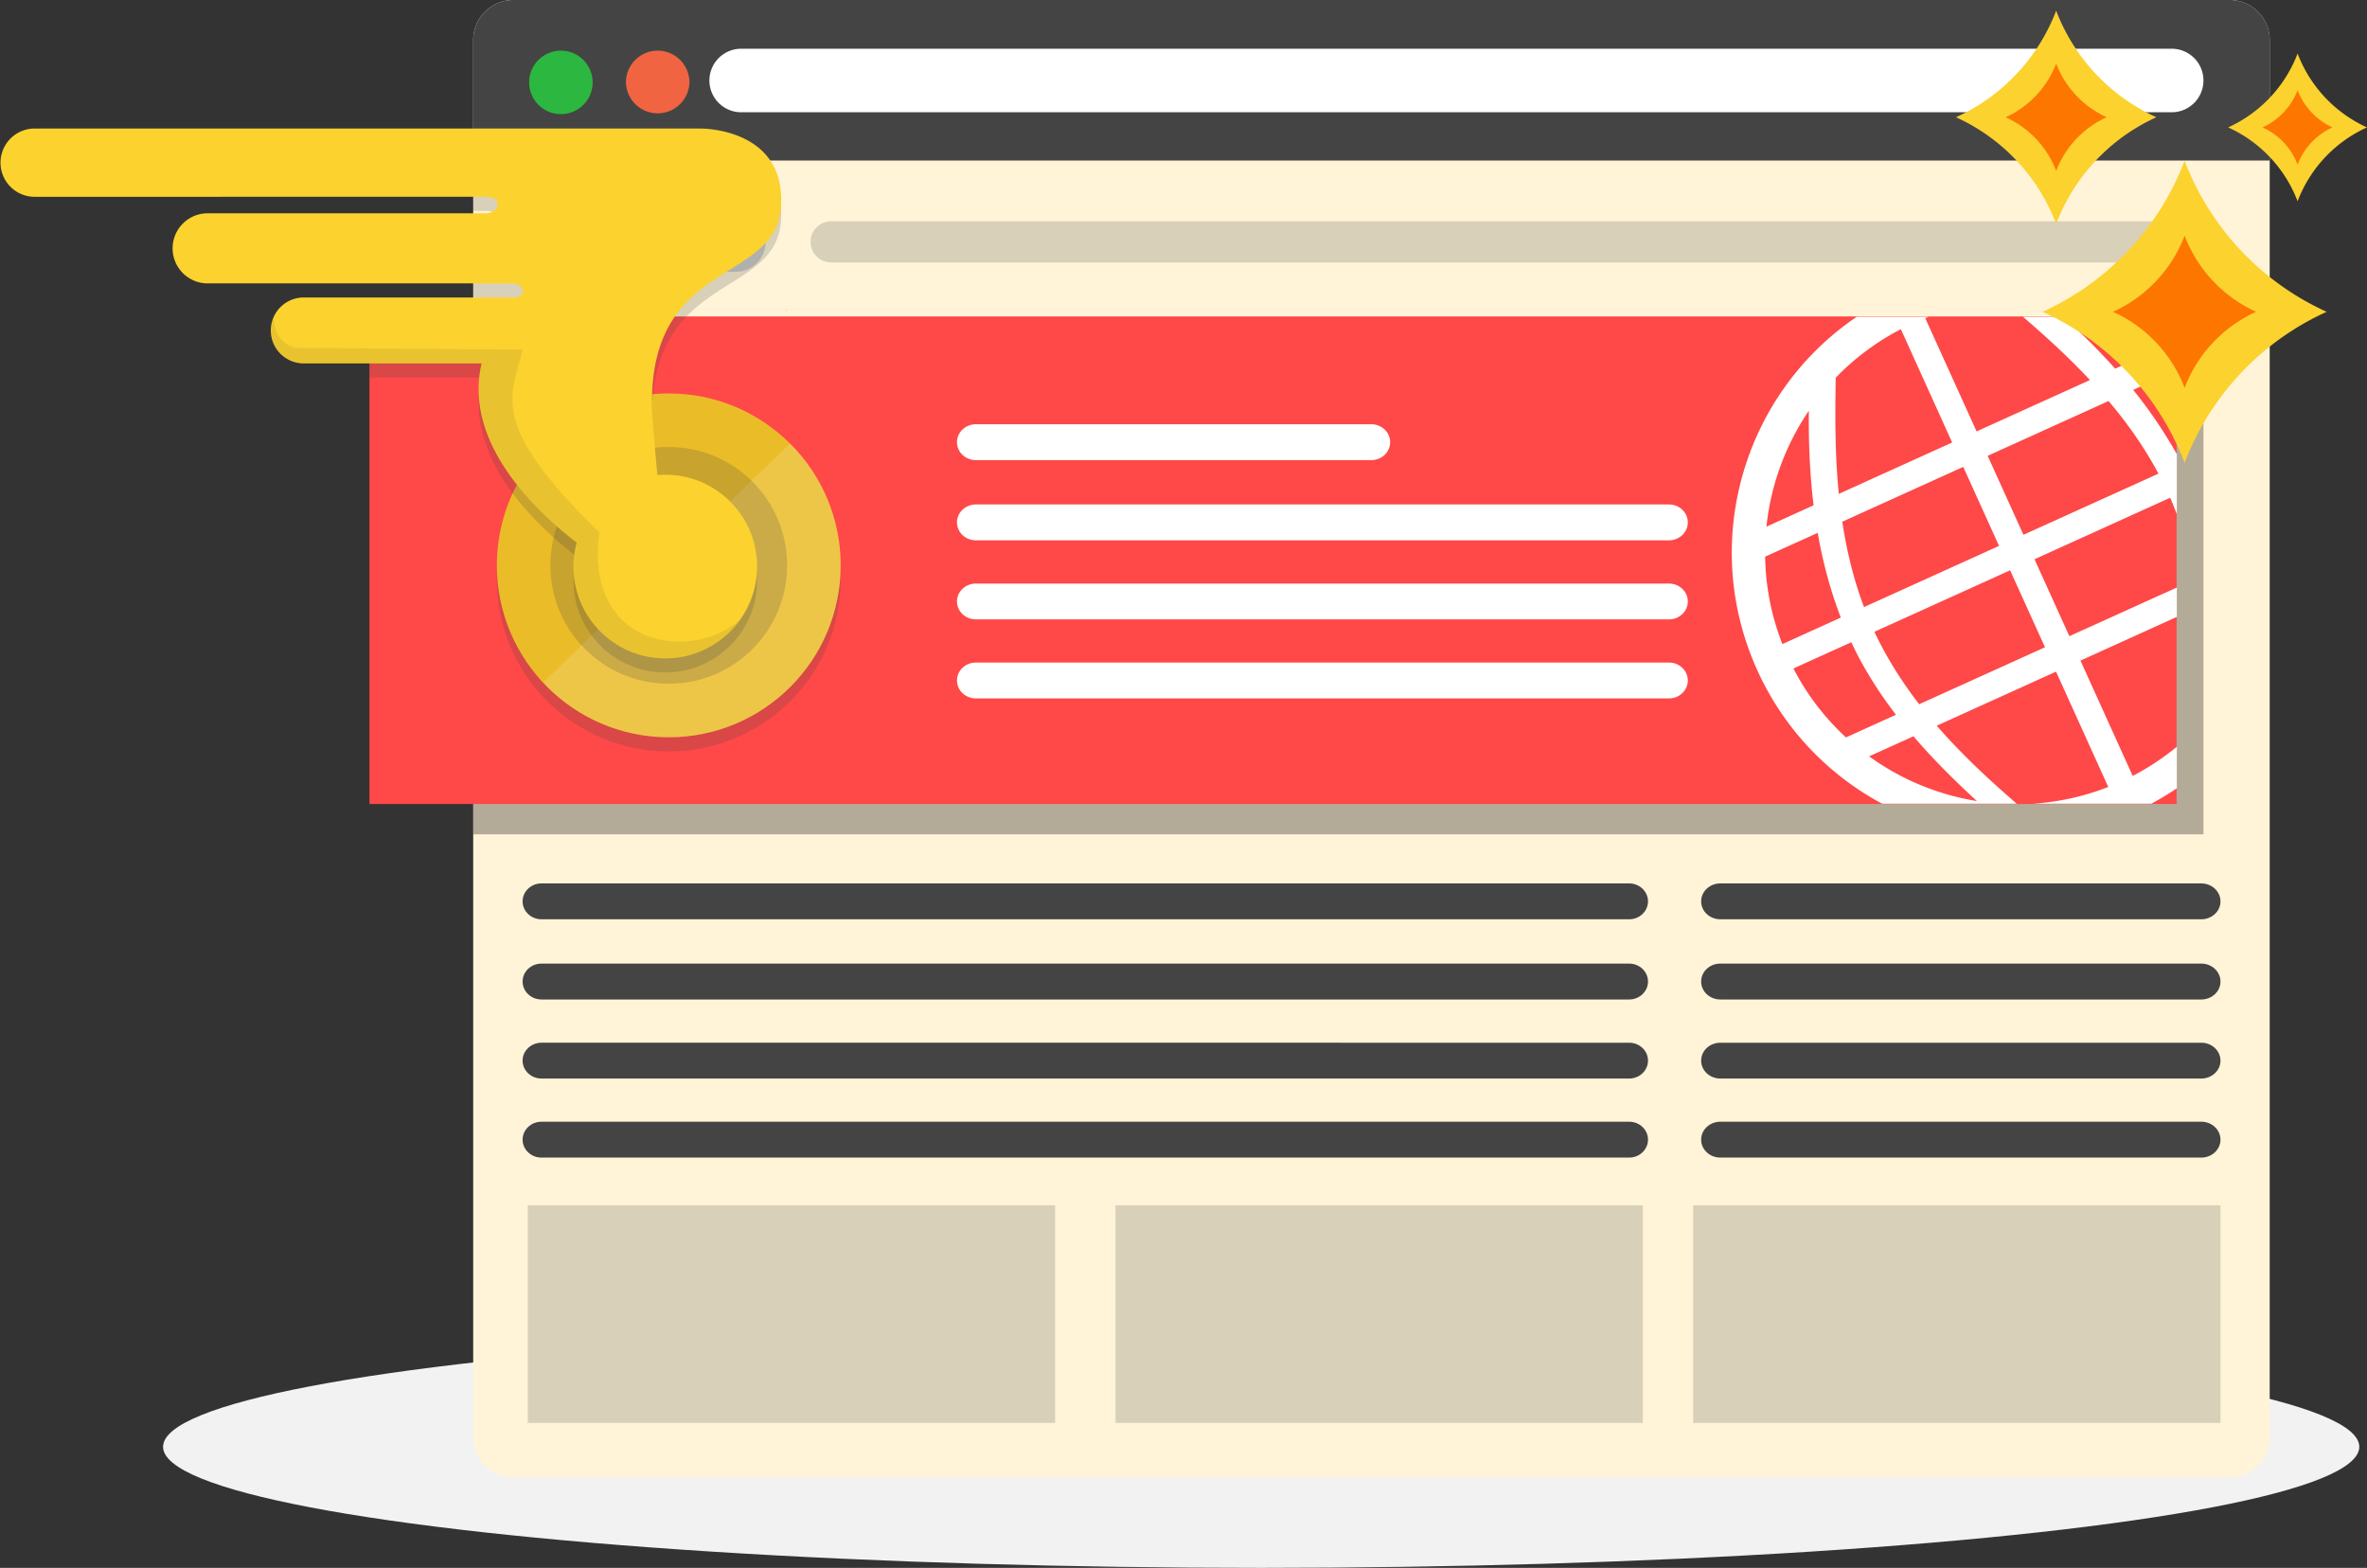 <svg xmlns="http://www.w3.org/2000/svg" width="312.431" height="206.937" viewBox="0 0 312.431 206.937"><rect x="0" y="0" width="312.431" height="206.937" fill="#333333" stroke="none"/><ellipse fill="#F2F2F2" cx="166.469" cy="190.958" rx="144.945" ry="15.978"/><path fill="#FFF4D7" d="M299.588 189.675a5.294 5.294 0 0 1-5.293 5.298H67.755a5.297 5.297 0 0 1-5.295-5.298V5.3c0-2.928 2.37-5.3 5.294-5.3h226.54a5.294 5.294 0 0 1 5.294 5.3v184.375z"/><path fill="#444" d="M299.588 21.19V5.3c0-2.928-2.366-5.3-5.293-5.3H67.755a5.298 5.298 0 0 0-5.295 5.3v15.89h237.128z"/><circle fill="#2CB740" cx="74.035" cy="10.875" r="4.193"/><path fill="#F16442" d="M91.003 10.875a4.194 4.194 0 0 1-8.385 0 4.19 4.19 0 0 1 4.188-4.19 4.195 4.195 0 0 1 4.197 4.19z"/><path fill="#FFF" d="M290.844 10.625a4.194 4.194 0 0 1-4.193 4.192H97.83a4.198 4.198 0 0 1-4.193-4.192A4.2 4.2 0 0 1 97.83 6.43h188.82a4.194 4.194 0 0 1 4.194 4.195z"/><path opacity=".2" fill="#444" d="M106.988 31.924a2.72 2.72 0 0 0 2.717 2.715h180.672a2.713 2.713 0 0 0 0-5.427H109.705a2.717 2.717 0 0 0-2.717 2.71z"/><path fill="#CCC" d="M101.066 31.924a3.955 3.955 0 0 1-3.954 3.953H72.928a3.95 3.95 0 0 1-3.947-3.953 3.945 3.945 0 0 1 3.948-3.946h24.185a3.95 3.95 0 0 1 3.953 3.946z"/><path opacity=".3" d="M62.46 47.34h228.384v62.78H62.46z"/><path fill="#FF4848" d="M48.764 41.766H287.3v64.355H48.765z"/><path opacity=".2" fill="#444" d="M69.666 159.088h69.602v28.724H69.666zM147.24 159.088h69.605v28.724H147.24zM223.493 159.088h69.6v28.724h-69.6z"/><path fill="#444" d="M217.528 118.97c0 1.305-1.118 2.364-2.488 2.364H71.474c-1.376 0-2.493-1.06-2.493-2.364 0-1.312 1.118-2.373 2.494-2.373H215.04c1.37 0 2.488 1.062 2.488 2.373zM217.528 129.55c0 1.308-1.118 2.368-2.488 2.368H71.474c-1.376 0-2.493-1.06-2.493-2.37s1.118-2.367 2.494-2.367H215.04c1.37.002 2.488 1.058 2.488 2.37zM217.528 139.988c0 1.307-1.118 2.364-2.488 2.364H71.474c-1.376 0-2.493-1.057-2.493-2.364 0-1.306 1.118-2.364 2.494-2.364H215.04c1.37 0 2.488 1.058 2.488 2.364zM217.528 150.416c0 1.31-1.118 2.37-2.488 2.37H71.474c-1.376 0-2.493-1.06-2.493-2.37 0-1.306 1.118-2.366 2.494-2.366H215.04c1.37 0 2.488 1.06 2.488 2.366z"/><path fill="#FFF" d="M183.495 58.365c0 1.31-1.116 2.365-2.49 2.365H128.81c-1.378 0-2.495-1.056-2.495-2.365 0-1.306 1.117-2.372 2.495-2.372h52.196c1.373 0 2.49 1.066 2.49 2.372zM222.783 68.946c0 1.312-1.117 2.37-2.49 2.37H128.81c-1.378 0-2.495-1.058-2.495-2.37 0-1.31 1.117-2.366 2.495-2.366h91.482c1.374 0 2.49 1.057 2.49 2.366zM222.783 79.386c0 1.31-1.117 2.364-2.49 2.364H128.81c-1.378 0-2.495-1.054-2.495-2.364 0-1.306 1.117-2.364 2.495-2.364h91.482c1.374 0 2.49 1.058 2.49 2.364zM222.783 89.812c0 1.313-1.117 2.37-2.49 2.37H128.81c-1.378 0-2.495-1.057-2.495-2.37 0-1.304 1.117-2.366 2.495-2.366h91.482c1.374 0 2.49 1.062 2.49 2.366z"/><path fill="#444" d="M293.093 118.97c0 1.305-1.14 2.364-2.534 2.364h-63.485c-1.397 0-2.532-1.06-2.532-2.364 0-1.312 1.135-2.373 2.532-2.373h63.484c1.394 0 2.533 1.062 2.533 2.373zM293.093 129.55c0 1.308-1.14 2.368-2.534 2.368h-63.485c-1.397 0-2.532-1.06-2.532-2.37s1.135-2.367 2.532-2.367h63.484c1.394.002 2.533 1.058 2.533 2.37zM293.093 139.988c0 1.307-1.14 2.364-2.534 2.364h-63.485c-1.397 0-2.532-1.057-2.532-2.364 0-1.306 1.135-2.364 2.532-2.364h63.484c1.394 0 2.533 1.058 2.533 2.364zM293.093 150.416c0 1.31-1.14 2.37-2.534 2.37h-63.485c-1.397 0-2.532-1.06-2.532-2.37 0-1.306 1.135-2.366 2.532-2.366h63.484c1.394 0 2.533 1.06 2.533 2.366z"/><path fill="#FFF" d="M283.96 106.08a38.223 38.223 0 0 0 3.364-2.032v-5.485a33.353 33.353 0 0 1-5.818 3.848l-6.897-15.22 12.715-5.768v-3.877l-14.178 6.42-4.604-10.155 17.91-8.116c.31.716.6 1.436.872 2.157v-7.914a60.926 60.926 0 0 0-5.756-8.478l5.755-2.608v-7.046h-9.545c2.7 1 5.27 2.354 7.64 4.026l-6.23 2.822c-2.24-2.51-4.576-4.792-6.865-6.848h-5.307c2.785 2.4 5.864 5.167 8.846 8.353L260.9 56.94l-6.778-14.952c.17-.066.338-.124.504-.184h-9.537c-14.896 10.08-20.815 29.71-13.14 46.648a37.472 37.472 0 0 0 16.487 17.627H266.2c-3.335-2.887-7.077-6.286-10.56-10.296l15.744-7.135 6.896 15.22a33.175 33.175 0 0 1-9.98 2.21h15.66zm-5.64-53.15c2.432 2.874 4.702 6.058 6.586 9.585l-17.823 8.07-4.722-10.423 15.96-7.233zm-14.46 19.12l-17.82 8.076c-1.413-3.737-2.305-7.544-2.868-11.27l15.965-7.232 4.724 10.425zm-21.558-22.193a32.998 32.998 0 0 1 8.603-6.408l6.77 14.954-14.964 6.78c-.558-5.644-.468-10.947-.408-15.327zm-3.542 4.354c-.043 3.88.09 8.11.625 12.48l-6.223 2.82a33.366 33.366 0 0 1 5.598-15.3zm-5.77 19.26l6.938-3.144c.646 3.71 1.62 7.48 3.05 11.182l-7.713 3.5a32.932 32.932 0 0 1-2.275-11.537zm3.73 14.758l7.642-3.46c1.63 3.48 3.664 6.66 5.893 9.57l-6.598 2.99a33.013 33.013 0 0 1-6.937-9.1zm24.218 17.5a33.39 33.39 0 0 1-14.227-5.9l5.855-2.65c2.71 3.17 5.607 6 8.373 8.55zm-7.618-12.78c-2.233-2.892-4.268-6.07-5.908-9.563l17.912-8.114 4.604 10.157-16.608 7.52z"/><path fill="#FCD22E" d="M303.27 7.063a17.58 17.58 0 0 1-9.164 9.752 17.566 17.566 0 0 1 9.163 9.75 17.542 17.542 0 0 1 9.16-9.75 17.55 17.55 0 0 1-9.16-9.752z"/><path fill="#FD7600" d="M303.27 11.9a8.88 8.88 0 0 1-4.62 4.915 8.83 8.83 0 0 1 4.62 4.91 8.79 8.79 0 0 1 4.61-4.91 8.842 8.842 0 0 1-4.61-4.914z"/><path fill="#FCD22E" d="M288.357 21.21a35.96 35.96 0 0 1-18.747 19.944 35.947 35.947 0 0 1 18.747 19.942 35.914 35.914 0 0 1 18.753-19.942 35.936 35.936 0 0 1-18.753-19.943z"/><path fill="#FD7600" d="M288.357 31.108a18.113 18.113 0 0 1-9.455 10.046 18.043 18.043 0 0 1 9.455 10.044 18.054 18.054 0 0 1 9.438-10.044 18.127 18.127 0 0 1-9.438-10.046z"/><path fill="#FCD22E" d="M271.404 1.405a25.363 25.363 0 0 1-13.226 14.07 25.362 25.362 0 0 1 13.226 14.07 25.35 25.35 0 0 1 13.23-14.07 25.355 25.355 0 0 1-13.23-14.07z"/><path fill="#FD7600" d="M271.404 8.39a12.782 12.782 0 0 1-6.67 7.085 12.717 12.717 0 0 1 6.67 7.083 12.72 12.72 0 0 1 6.662-7.083 12.797 12.797 0 0 1-6.662-7.084z"/><circle opacity=".2" fill="#444" cx="88.272" cy="76.483" r="22.692"/><circle fill="#EABC28" cx="88.272" cy="74.619" r="22.692"/><path opacity=".15" fill="#FFF" d="M104.276 58.537c-9.632 9.275-23.384 22.623-32.572 31.55 4.14 4.433 10.024 7.222 16.568 7.222 12.532 0 22.692-10.16 22.692-22.69a22.606 22.606 0 0 0-6.688-16.083z"/><circle opacity=".2" fill="#444" cx="88.272" cy="74.619" r="15.625"/><path opacity=".2" fill="#444" d="M92.476 18.828H62.46v9.008h1.643c2.535 0 1.683 2.177.03 2.177-.033 0-.06.003-.093.003h-1.58v9.25h5.223c2.16.34 1.298 1.856.413 1.862H62.46v.717l-13.696-.08v8.064h14.804c-2.292 9.866 5.938 18.51 12.552 23.66a12.102 12.102 0 0 0-.427 3.146c0 6.694 5.427 12.122 12.12 12.122s12.122-5.427 12.122-12.122-5.427-12.12-12.12-12.12c-.352 0-.696.022-1.04.052-.17-1.748-.36-3.89-.58-6.547-1.867-22.376 16.138-18.18 16.888-28.82.74-10.512-10.607-10.372-10.607-10.372z"/><path fill="#FCD22E" d="M92.476 16.963H4.506a4.507 4.507 0 0 0 0 9.013H7.77c3.434 0 37.97-.005 56.333-.005 2.535 0 1.683 2.178.03 2.178-.033 0-.06.004-.093.004H27.312a4.626 4.626 0 0 0 0 9.25h40.37c2.16.34 1.298 1.855.413 1.86h-28a4.35 4.35 0 0 0 0 8.703h23.473c-2.292 9.867 5.938 18.51 12.552 23.66a12.088 12.088 0 0 0-.427 3.147c0 6.695 5.427 12.122 12.12 12.122s12.122-5.427 12.122-12.122c0-6.694-5.427-12.122-12.12-12.122-.352 0-.696.023-1.04.053-.17-1.747-.36-3.89-.58-6.547-1.867-22.378 16.138-18.182 16.888-28.82.74-10.512-10.607-10.373-10.607-10.373z"/><ellipse fill="#FCD22E" cx="103.811" cy="40.914" rx=".087" ry=".058"/><path opacity=".1" fill="#444" d="M97.7 81.768c-6.366 5.678-20.686 3.678-18.562-11.507C63.986 55.69 67.715 51.93 68.98 46.135c-5.477 0-30.103-.233-30.103-.233s-2.75-.578-2.722-4.115a4.3 4.3 0 0 0-.414 1.83 4.35 4.35 0 0 0 4.354 4.35h23.473c-2.292 9.868 5.938 18.51 12.552 23.662a12.088 12.088 0 0 0-.428 3.146c0 6.695 5.427 12.122 12.12 12.122 4.088 0 7.694-2.028 9.89-5.127z"/></svg>
